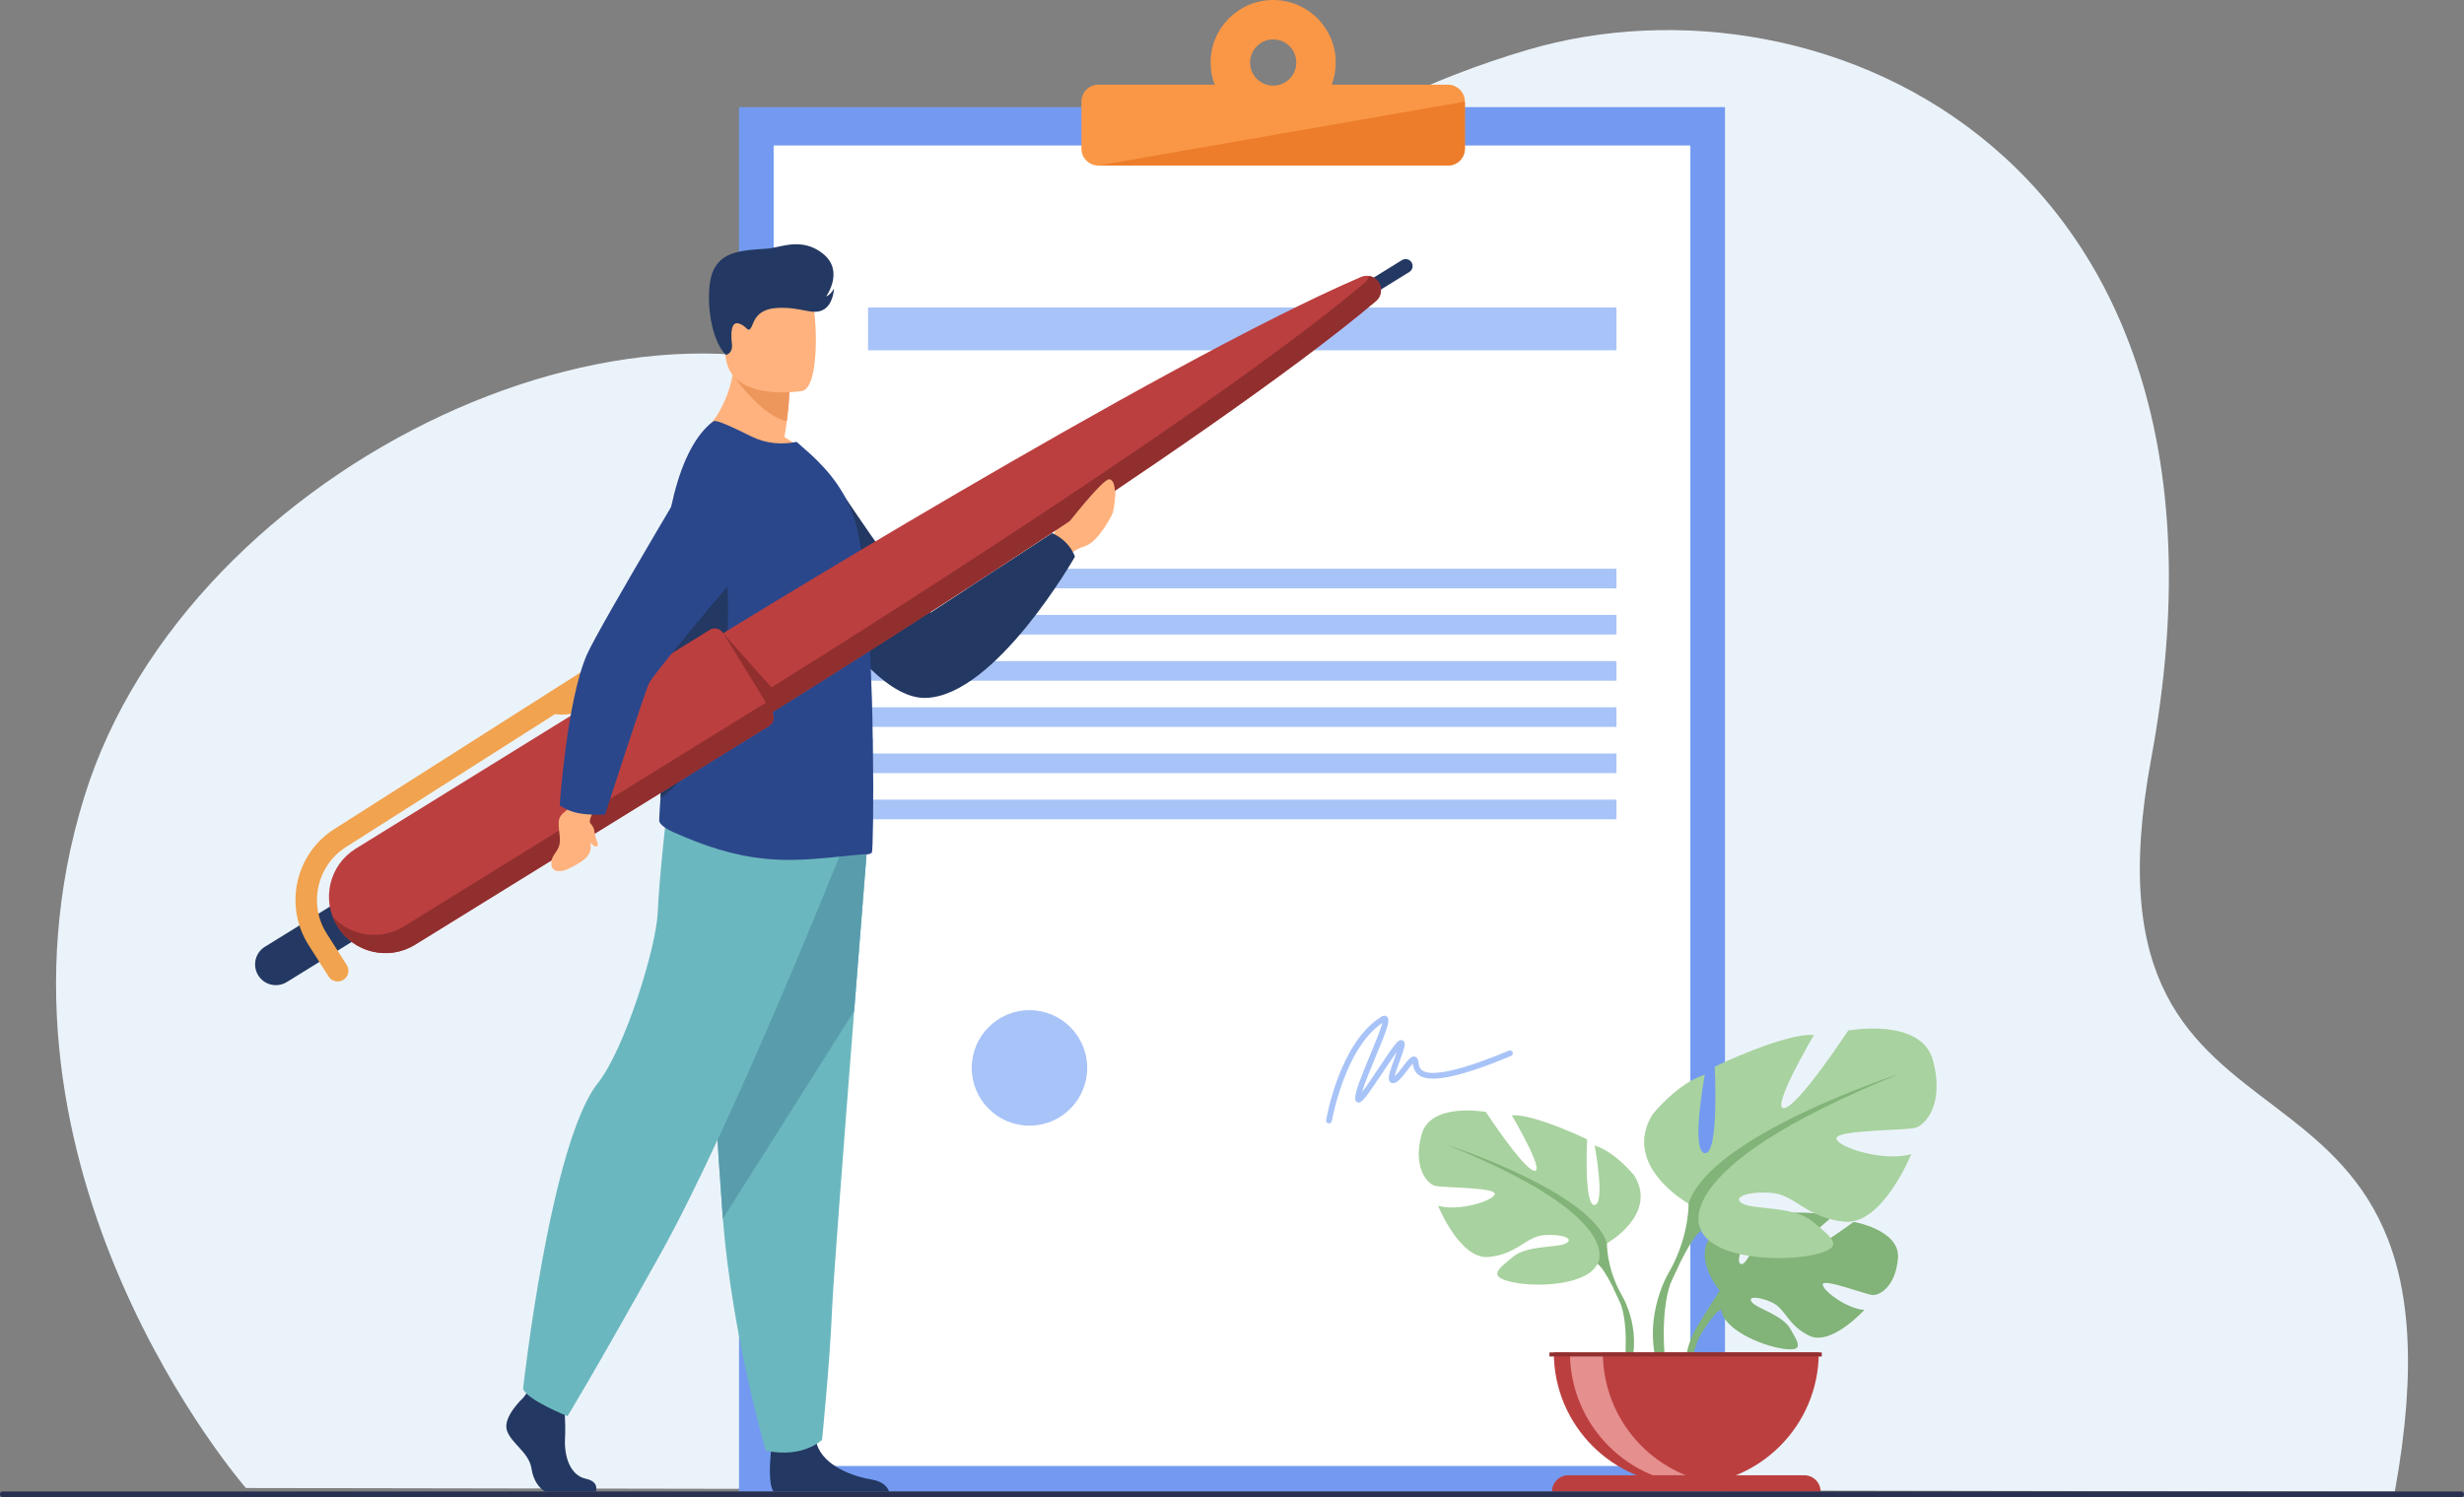 <svg xmlns="http://www.w3.org/2000/svg" id="Layer_1" version="1.1" viewBox="12.75 183.68 1068.51 649.28">
  <rect x="12.75" y="183.68" width="1068.51" height="649.28" fill="#808080" stroke="none"/>
  <!-- Generator: Adobe Illustrator 29.1.0, SVG Export Plug-In . SVG Version: 2.1.0 Build 142)  -->
  <defs>
    <style>
      .st0 {
        fill: #ed7d2b;
      }

      .st1 {
        fill: #2b478b;
      }

      .st2 {
        fill: #233862;
      }

      .st3 {
        fill: #82b378;
      }

      .st4 {
        fill: #ed975d;
      }

      .st5 {
        fill: #e58f8f;
      }

      .st6 {
        fill: #fff;
      }

      .st7 {
        fill: #f1a34f;
      }

      .st8 {
        fill: #283250;
      }

      .st9 {
        fill: #ebf3fa;
      }

      .st10 {
        fill: #a8c3f7;
      }

      .st11 {
        fill: #ffb27d;
      }

      .st12 {
        fill: #912f2f;
      }

      .st13 {
        fill: #bc3f3f;
      }

      .st14 {
        fill: #599dad;
      }

      .st15 {
        fill: #a8d29f;
      }

      .st16 {
        fill: #f99746;
      }

      .st17 {
        fill: #739af0;
      }

      .st18 {
        fill: #6bb7bf;
      }
    </style>
  </defs>
  <path class="st9" d="M119.38,829S-.91,691.19,49.32,529.2c45.08-145.39,248.91-239.48,357.22-167.47,52.4,34.83,94.73-105.17,268.62-156.42,128.59-37.9,318.74,47.1,270.45,307.4-36.72,197.9,145.42,99.24,105.64,317.87l-931.87-1.57Z"/>
  <g>
    <rect class="st17" x="333.22" y="230.14" width="427.57" height="600.43"/>
    <g>
      <rect class="st6" x="348.25" y="246.77" width="397.52" height="572.69"/>
      <rect class="st10" x="389.19" y="317.04" width="324.53" height="18.56"/>
      <rect class="st10" x="389.19" y="430.32" width="324.53" height="8.51"/>
      <rect class="st10" x="389.19" y="450.35" width="324.53" height="8.51"/>
      <rect class="st10" x="389.19" y="470.38" width="324.53" height="8.51"/>
      <rect class="st10" x="389.19" y="490.41" width="324.53" height="8.51"/>
      <rect class="st10" x="389.19" y="510.45" width="324.53" height="8.51"/>
      <rect class="st10" x="389.19" y="530.48" width="324.53" height="8.51"/>
      <g>
        <circle class="st10" cx="459.18" cy="646.82" r="25.04"/>
        <path class="st10" d="M589.06,670.9c-.07,0-.14,0-.21-.02-.68-.12-1.14-.76-1.02-1.44.23-1.37,5.93-33.77,23.9-44.8,1.28-.78,2.08-.38,2.45-.06,1.58,1.35.38,4.79-5.03,17.76-2.16,5.17-4.71,11.3-5.76,15.03,1.91-2.51,4.78-6.81,7.05-10.22,7.11-10.67,8.49-12.41,9.88-12.41.51,0,.98.24,1.27.66.76,1.08.18,2.89-1.78,8.21-.75,2.04-1.91,5.16-2.24,6.84,1.02-.92,2.52-2.87,3.42-4.05,2.46-3.21,3.71-4.74,5.18-4.51.31.05,1.06.27,1.42,1.26.15.41.22.88.29,1.37.19,1.28.41,2.74,1.96,3.61,3.12,1.76,12.11,1.66,37.22-8.81.64-.27,1.37.04,1.64.67.27.64-.04,1.37-.67,1.64-21.2,8.84-34.1,11.68-39.41,8.68-2.59-1.46-2.97-3.9-3.2-5.38-.71.75-1.71,2.04-2.43,2.99-2.72,3.54-4.5,5.67-6.33,5.52-.56-.05-1.03-.33-1.33-.8-.87-1.37-.02-4.07,2.13-9.89.34-.93.74-2,1.08-3-1.74,2.38-4.1,5.92-6.01,8.79-7.96,11.95-9.4,13.68-11,13.24-.25-.07-1.05-.38-1.12-1.54-.16-2.8,2.45-9.28,6.44-18.87,2.03-4.87,4.69-11.25,5.34-14.05-16.34,10.98-21.83,42.21-21.88,42.53-.1.61-.63,1.04-1.23,1.04ZM616.79,650.94h0Z"/>
      </g>
    </g>
    <path class="st16" d="M640.66,220.41h-50.42c1.13-2.98,1.75-6.22,1.75-9.6,0-14.98-12.15-27.13-27.13-27.13s-27.13,12.15-27.13,27.13c0,3.38.62,6.61,1.75,9.6h-50.42c-4.06,0-7.35,3.29-7.35,7.35v20.37c0,4.06,3.29,7.35,7.35,7.35h151.58c4.06,0,7.35-3.29,7.35-7.35v-20.37c0-4.06-3.29-7.35-7.35-7.35ZM564.87,220.82c-5.53,0-10.02-4.48-10.02-10.02s4.48-10.02,10.02-10.02,10.02,4.48,10.02,10.02-4.48,10.02-10.02,10.02Z"/>
    <path class="st0" d="M489.08,255.46h151.58c4.06,0,7.35-3.29,7.35-7.35v-20.37l-158.93,27.71Z"/>
  </g>
  <g>
    <g>
      <path class="st3" d="M758.5,743.4s-13.99-16.32-.86-26.68c0,0,9.59-5.8,17.4-5.33,0,0-11.08,18.57-7.49,20.42,3.58,1.85,10.85-21.59,10.85-21.59,0,0,21.81-2.12,28.83,1.26,0,0-18.65,15.26-14.72,16.17,3.93.91,24.07-14.07,24.07-14.07,0,0,20.3,3.46,19.22,15.84-1.08,12.39-8.08,16.21-11.15,15.88-3.07-.33-21.06-7.2-21.45-4.68-.39,2.52,10.44,10.75,18.02,11.14,0,0-14.31,15.79-23.83,11.23-9.51-4.56-10.32-11.78-16.26-14.49-5.93-2.71-10.99-2.7-8.55.06,2.45,2.76,13.18,5.45,16.57,11.45,3.39,6,6.43,10.04-3.41,8.56-9.84-1.48-25.84-8.68-26.54-16.93l-.7-8.25Z"/>
      <g>
        <path class="st3" d="M825.83,729.76s-55.15-2.13-67.32,13.65c0,0-7.11,10.84-10.75,17.37l1.79,2.93s6.48-11.56,9.9-12.17c0,0-5.59-19.42,66.38-21.77Z"/>
        <path class="st3" d="M756.37,750.37s-11.84,8.75-12.66,24.4l2.15.19s3.78-16.17,10.61-22.5c6.83-6.32-.1-2.09-.1-2.09Z"/>
      </g>
    </g>
    <g>
      <path class="st15" d="M709.6,722.88s22.25-12.46,11.87-29.37c0,0-8.31-10.38-17.21-13.05,0,0,4.75,25.22,0,25.81-4.75.59-3.26-28.48-3.26-28.48,0,0-23.43-11.27-32.63-10.38,0,0,14.54,24.62,9.79,24.03-4.75-.59-21.06-25.51-21.06-25.51,0,0-24.03-4.45-27.88,9.79-3.86,14.24,2.37,21.36,5.93,22.25,3.56.89,26.4.59,25.81,3.56-.59,2.97-16.02,7.71-24.62,5.04,0,0,9.49,23.44,21.95,22.25,12.46-1.19,16.31-8.9,24.03-9.49,7.71-.59,13.35,1.48,9.49,3.56-3.86,2.08-16.91.68-23.14,5.98-6.23,5.3-11.27,8.56.3,10.93,11.57,2.37,32.34.89,36.49-8.01l4.15-8.9Z"/>
      <g>
        <path class="st3" d="M640.18,680.16s62.3,20.17,69.42,42.72c0,0-.3,10.09,5.93,21.66v4.45s-6.53-15.13-10.09-17.21c0,0,13.94-19.58-65.26-51.62Z"/>
        <path class="st3" d="M715.53,744.54s9.61,14.59,4.13,32.35l-2.47-.66s2.4-19.56-2.63-29.4c-5.03-9.84.97-2.29.97-2.29Z"/>
      </g>
    </g>
    <g>
      <path class="st15" d="M745,705.7s-29.33-16.42-15.64-38.71c0,0,10.95-13.69,22.68-17.21,0,0-6.26,33.24,0,34.02,6.26.78,4.3-37.54,4.3-37.54,0,0,30.89-14.86,43.01-13.69,0,0-19.16,32.46-12.9,31.67s27.76-33.63,27.76-33.63c0,0,31.67-5.87,36.76,12.9,5.08,18.77-3.13,28.15-7.82,29.33-4.69,1.17-34.8.78-34.02,4.69.78,3.91,21.12,10.17,32.46,6.65,0,0-12.51,30.89-28.94,29.33-16.42-1.56-21.51-11.73-31.67-12.51-10.17-.78-17.6,1.96-12.51,4.69,5.08,2.74,22.29.9,30.5,7.88,8.21,6.98,14.86,11.28-.39,14.41-15.25,3.13-42.62,1.17-48.1-10.56l-5.47-11.73Z"/>
      <g>
        <path class="st3" d="M836.5,649.39s-82.12,26.59-91.5,56.31c0,0,.39,13.3-7.82,28.55v5.87s8.6-19.94,13.3-22.68c0,0-18.38-25.81,86.03-68.04Z"/>
        <path class="st3" d="M737.18,734.24s-12.66,19.23-5.44,42.64l3.26-.87s-3.16-25.78,3.46-38.75c6.63-12.97-1.28-3.01-1.28-3.01Z"/>
      </g>
    </g>
    <path class="st13" d="M744.01,827.65c31.73,0,57.45-25.72,57.45-57.45h-114.9c0,31.73,25.72,57.45,57.45,57.45Z"/>
    <path class="st5" d="M758.14,827.21c-2.34.29-4.72.44-7.14.44-31.73,0-57.45-25.72-57.45-57.45h14.27c0,29.31,21.95,53.49,50.31,57.01Z"/>
    <path class="st13" d="M802.25,830.57h-116.48c0-3.91,3.17-7.09,7.09-7.09h102.31c3.91,0,7.09,3.17,7.09,7.09h0Z"/>
    <rect class="st12" x="684.67" y="770.2" width="118.09" height="1.76"/>
  </g>
  <g>
    <path class="st11" d="M495.01,406.74c-2.91,5.86-7.58,12.53-11.89,13.86-4.89,1.51-7.13,4.12-7.13,4.12l-3.55-2.59-4.24-3.09s.16-.49.47-1.28c.3-.79.76-1.89,1.35-3.09,0,0,1.57-1.63.96-3.96-.61-2.32-.08-5.75,1.58-7.71,1.67-1.95,3.61-6.99,4.46-6.74,2.07.58-1.82,7.38-1.05,8.79.69,1.28,1.76.98,1.95.91.01,0,.02,0,.04-.02,6.19-1.98,14.84-15.27,17.82-13.04,1.11.83.48,11.34-.76,13.84Z"/>
    <path class="st2" d="M374.42,392.12s28.88,44.24,41.87,57.24l52.68-34.47s7.17,2.69,9.92,10.22c0,0-34.42,60.45-64.7,61.24-30.28.79-67.81-79.14-67.81-79.14l28.03-15.09Z"/>
    <g>
      <path class="st2" d="M271.14,830.57h-21.92c-2.76-1.5-5.22-4.93-6-10.04-1.07-7.06-8.99-10.91-10.7-16.69-1.71-5.77,7.06-13.9,7.06-13.9l1.47-1.89,1.53-1.96,14.55,3.43s.36,3.47.58,7.88c.16,3.18.24,6.86.06,10.09-.43,7.7,2.15,16,9,17.5,5.06,1.11,4.83,4.11,4.37,5.6Z"/>
      <path class="st2" d="M398.36,830.57h-50.13c-2.41-2.94-1.52-13.8-1.16-17.35.08-.71.13-1.13.13-1.13,0,0,17.12-13.69,19.47-3.21.07.33.16.65.25.97,2.96,9.81,16.25,14.26,23.92,15.51,4.99.81,6.83,3.4,7.51,5.21Z"/>
      <path class="st18" d="M388.81,550.73s-2.6,32.43-5.65,71.42c-4.15,52.96-9.15,118.01-9.64,130.33-.85,21.4-4.28,55.63-4.28,55.63,0,0-8.13,8.13-24.39,4.7,0,0-14.49-48.86-18.63-100.56-.06-.85-.13-1.7-.19-2.55-3.85-52.63-9.84-163.46-9.84-163.46l72.63,4.49Z"/>
      <path class="st14" d="M388.81,550.73s-2.6,32.43-5.65,71.42l-56.94,90.1c-.06-.85-.13-1.7-.19-2.55-3.85-52.63-9.84-163.46-9.84-163.46l72.63,4.49Z"/>
      <path class="st18" d="M376.94,554.59s-46.85,117.46-77.66,172.66c-30.81,55.2-40.44,70.6-40.44,70.6,0,0-17.65-7.06-19.26-11.87,0,0,11.78-106.56,32.41-132.54,11.66-14.68,25.35-58.73,25.99-74.13.64-15.41,4.17-45.89,4.17-45.89l74.78,21.18Z"/>
    </g>
    <path class="st11" d="M365.27,383.36c-18.31,5.78-49.99-9.82-49.99-9.82,0,0,16.88-12.67,16-39.01l14.16,11.41,9.62,7.75s-.04,4.57-1.09,12.57c-.28,2.11-.62,4.45-1.06,7.02,7.86,4.31,12.37,10.08,12.37,10.08Z"/>
    <path class="st4" d="M355.05,353.69s-.04,4.57-1.09,12.57c-10.65-1.83-22.74-19.05-22.74-19.05,5.43-1.57,10.18-1.85,14.22-1.27l9.62,7.75Z"/>
    <path class="st11" d="M360.65,353.25s-30.24,5.02-33.08-13.86c-2.84-18.88-8.65-30.95,10.54-34.96,19.19-4.01,24.03,2.63,26.51,8.71,2.48,6.07,3.83,38.32-3.97,40.11Z"/>
    <path class="st1" d="M390.83,553.44c-.55.46-1.19.73-1.92.73-6.88-.09-26.93,3.73-43.89,1.98-14.3-1.37-26.96-5.61-40.55-11.7-1.81-.81-5.96-3.03-5.87-5.04.06-2.21.28-5.41.56-9.45.96-14.03,2.64-38.17,1-66.01-.29-5.18-.45-10.33-.47-15.39-.14-37.74,7.34-70.93,22.38-82.16,1.28-.92,9.17,2.93,16.41,6.51,6.69,3.3,13.39,3.67,19.71,2.39l6.32,5.59c7.7,7.15,16.14,16.87,19.8,31.63,3.12,12.56,4.95,35.21,5.96,58.68.46,10.64.83,21.37.92,31.54v.36c.09,1.01.09,2.11.09,3.12.37,26.13,0,46.85-.46,47.22Z"/>
    <path class="st2" d="M299.15,529.95c.96-14.03,2.64-38.17,1-66.01-.29-5.18-.45-10.33-.47-15.39,6.26-15.19,11.38-26.21,11.38-26.21h15.79s11.57,79.06-27.71,107.61Z"/>
    <path class="st2" d="M327.55,337.58s3.1-.52,2.6-4.79c-.5-4.27-.49-9.86,2.98-8.82,3.48,1.04,3.65,3.82,5.08,2.2,1.43-1.62,1.45-8.47,11.79-8.95,10.34-.48,14.54,3.12,19.35,1.01,4.81-2.11,5.06-9.39,5.06-9.39,0,0-1.37,2.6-3.43,3.43,0,0,8.02-10.97-1.27-18.5-9.29-7.52-18.76-2.6-24.14-2.27-11.84.72-19.49,1.43-23.36,9.21-3.87,7.78-2.27,29.39,5.33,36.88Z"/>
    <g>
      <path class="st2" d="M623.89,301.64l-28.42,17.57-3.18-5.15,28.42-17.57c1.42-.88,3.29-.44,4.17.98h0c.88,1.42.44,3.29-.98,4.17Z"/>
      <path class="st13" d="M319.59,462.47l7.62,18.38-.15.09.36.42.21.51.15-.09,13.03,15.03s195.26-120.63,268.61-182.56c2.35-1.98,2.88-5.39,1.27-8.01h0c-1.62-2.62-4.91-3.66-7.73-2.45-88.19,37.93-283.38,158.67-283.38,158.67Z"/>
      <path class="st12" d="M606.46,303.39c-.34,1.11-.98,2.14-1.93,2.94-73.35,61.93-268.61,182.56-268.61,182.56l-10.3-11.89,1.6,3.85-.15.09.36.42.21.51.15-.09,13.03,15.03s195.26-120.63,268.61-182.56c2.35-1.98,2.89-5.39,1.27-8.01-.97-1.56-2.53-2.56-4.24-2.85Z"/>
      <path class="st2" d="M137.11,609.59l33.8-20.89-9.47-15.32-33.8,20.89c-4.23,2.61-5.54,8.16-2.92,12.39h0c2.61,4.23,8.16,5.54,12.39,2.92Z"/>
      <path class="st13" d="M346.24,498.49l-153.49,94.88c-11.5,7.11-26.58,3.55-33.69-7.95h0c-7.11-11.5-3.55-26.58,7.95-33.69l153.49-94.88c1.98-1.22,4.58-.61,5.8,1.37l21.31,34.47c1.22,1.98.61,4.58-1.37,5.8Z"/>
      <path class="st12" d="M157,581.23c.55,1.44,1.23,2.84,2.07,4.2h0c7.11,11.5,22.19,15.06,33.69,7.95l153.49-94.88c1.98-1.22,2.59-3.82,1.37-5.8l-2.68-4.34-157.07,97.1c-10.14,6.27-23.07,4.23-30.86-4.22Z"/>
      <path class="st7" d="M299.11,464.32l-15.17,9.65c-1.52,5.26-5.8,10.77-12.06,14.75-6.25,3.98-13.06,5.52-18.47,4.67l-90.64,57.65c-12.64,8.04-16.38,24.86-8.34,37.5l8.68,13.64c1.38,2.17.74,5.05-1.43,6.43-2.17,1.38-5.05.74-6.43-1.43l-8.68-13.64c-10.79-16.97-5.77-39.56,11.2-50.35l136.34-86.72c2.17-1.38,5.05-.74,6.43,1.43,1.38,2.17.74,5.05-1.43,6.43Z"/>
      <polygon class="st12" points="345.25 494.97 344.93 488.36 326.34 458.29 352.48 487.6 345.25 494.97"/>
    </g>
    <path class="st11" d="M268.53,540.37c.02-.36.04-.73.07-1.11.14-1.88,3.68-6.59,3.68-6.59l-8.87-4.6-3.51,5.8c-5.3,4.22-5.4,4.29-4.43,12.37.84,7-3.74,7.09-3.63,12.09.11,5,6.55,2.54,6.55,2.54,9.98-4.69,10.81-7.05,10.5-11.8.95,1.34,2.01,2.13,2.91,1.54.79-.52-.79-2.56-1.48-7.3-.1-.71-.94-1.89-1.79-2.94Z"/>
    <path class="st1" d="M263.28,536.28c5.69,1.11,11.85.66,11.85.66,0,0,16.88-52.14,19.05-56.9,2.17-4.76,50.13-61.14,50.13-61.14l-19.98-50s-51.87,86.65-57.14,98.83c-8.7,20.12-11.73,65.23-11.73,65.23,0,0,3.35,2.45,7.82,3.32Z"/>
    <path class="st11" d="M496.27,399.25s.47-7.69-2.55-7.69-18.46,19.92-18.46,19.92l1.23,4.29,19.78-16.52Z"/>
  </g>
  <path class="st8" d="M13.7,832.96h1066.61c.52,0,.95-.55.95-1.23h0c0-.67-.43-1.23-.95-1.23H13.7c-.52,0-.95.55-.95,1.23h0c0,.67.43,1.23.95,1.23Z"/>
</svg>